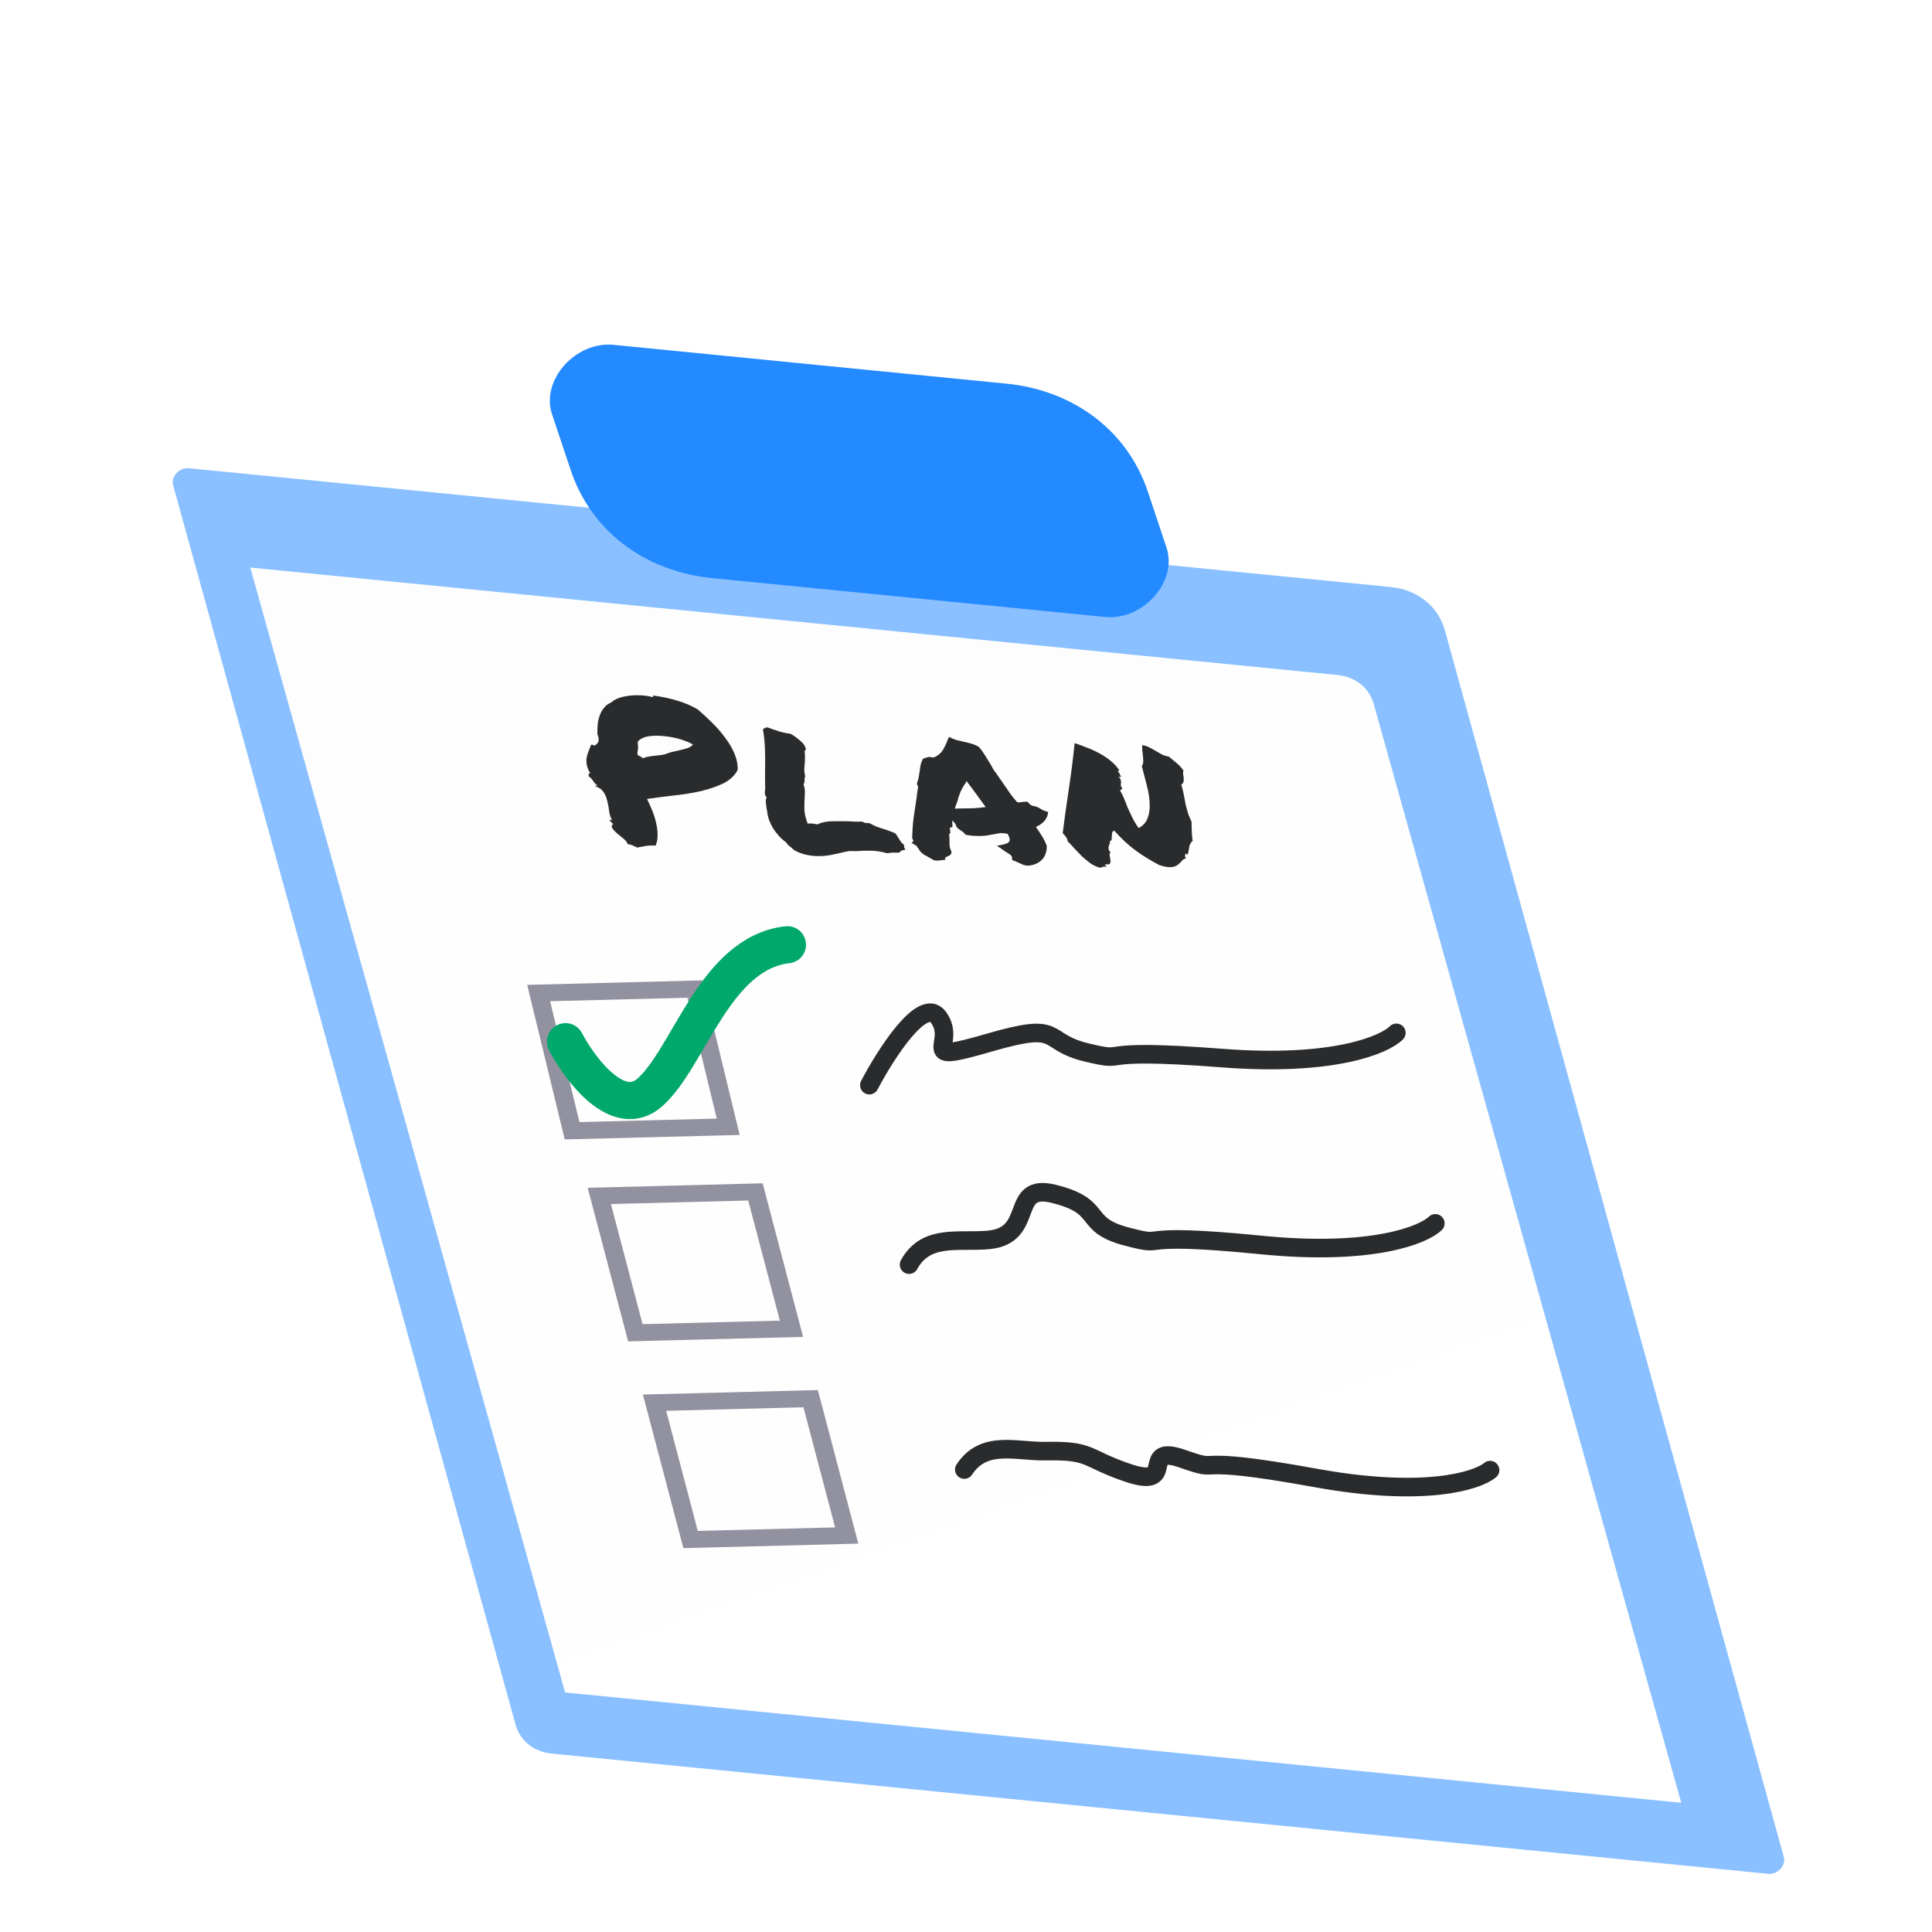 <svg width="312" height="312" viewBox="0 0 312 312" fill="none" xmlns="http://www.w3.org/2000/svg">
    <mask id="mask0_1271_5695" style="mask-type:alpha" maskUnits="userSpaceOnUse" x="0" y="0" width="312" height="312">
        <rect width="312" height="312" rx="40" fill="#C4C4C4"/>
    </mask>
    <g mask="url(#mask0_1271_5695)">
        <g filter="url(#filter0_d_1271_5695)">
            <g filter="url(#filter1_i_1271_5695)">
                <path d="M24.952 46.332C24.574 44.962 25.96 43.462 27.466 43.611L221.632 62.804C225.931 63.229 229.266 65.916 230.346 69.825L285.068 267.884C285.447 269.253 284.06 270.754 282.554 270.605L86.067 251.182C83.201 250.899 80.977 249.108 80.257 246.502L24.952 46.332Z" fill="#8AC0FF"/>
            </g>
            <g filter="url(#filter2_d_1271_5695)">
                <path d="M41.415 53.653L217.035 71.012C219.892 71.295 222.112 73.077 222.838 75.672L272.508 253.132L92.261 235.315L41.415 53.653Z" fill="white"/>
                <path d="M41.415 53.653L217.035 71.012C219.892 71.295 222.112 73.077 222.838 75.672L272.508 253.132L92.261 235.315L41.415 53.653Z" fill="url(#paint0_linear_1271_5695)" fill-opacity="0.2"/>
            </g>
            <path d="M140.394 143.241C143.069 138.15 149.046 128.833 151.557 132.291C154.697 136.614 147.545 139.928 159.739 136.378C171.933 132.829 168.053 136.202 175.551 137.98C183.049 139.758 175.073 137.151 197.426 138.874C215.309 140.251 223.591 136.729 225.497 134.795" stroke="#292B2D" stroke-width="3" stroke-linecap="round"/>
            <rect x="1.85" y="1.32" width="24.89" height="24.547" transform="matrix(1.013 -0.026 0.22 0.906 84.822 127.22)" stroke="#91919F" stroke-width="3"/>
            <path d="M91.322 136.222C93.748 140.822 99.869 148.9 104.946 144.414C111.291 138.807 115.392 121.89 127.16 120.566" stroke="#00A86B" stroke-width="6" stroke-linecap="round" stroke-linejoin="round"/>
            <path d="M146.805 172.224C149.592 167.173 154.9 168.701 159.719 168.225C167.289 167.478 162.853 158.99 170.145 160.786C178.497 162.843 174.529 165.751 181.956 167.694C189.383 169.638 181.5 166.853 203.727 169.057C221.509 170.82 229.845 167.462 231.791 165.563" stroke="#292B2D" stroke-width="3" stroke-linecap="round"/>
            <rect x="1.875" y="1.311" width="24.89" height="24.556" transform="matrix(1.013 -0.026 0.237 0.9 94.573 159.998)" stroke="#91919F" stroke-width="3"/>
            <path d="M155.727 205.317C158.915 200.484 164.055 202.435 168.877 202.343C176.453 202.198 175.139 203.501 182.226 205.879C190.343 208.602 183.783 201.045 190.992 203.582C198.201 206.118 190.609 202.703 212.486 206.677C229.988 209.857 238.542 207.16 240.631 205.414" stroke="#292B2D" stroke-width="3" stroke-linecap="round"/>
            <rect x="1.875" y="1.311" width="24.89" height="24.556" transform="matrix(1.013 -0.026 0.237 0.9 103.491 193.387)" stroke="#91919F" stroke-width="3"/>
            <path d="M96.126 94.953C96.113 94.867 96.151 94.836 96.24 94.862C96.346 94.867 96.433 94.86 96.503 94.842C96.213 94.657 95.979 94.42 95.799 94.132C95.609 93.823 95.365 93.564 95.066 93.357C95.07 93.25 95.061 93.142 95.038 93.034C95.042 92.927 95.142 92.888 95.336 92.919C95.042 92.433 94.855 91.984 94.775 91.572C94.696 91.16 94.678 90.773 94.724 90.41C94.795 90.049 94.898 89.7 95.033 89.362C95.184 89.005 95.322 88.646 95.446 88.287C95.664 88.255 95.819 88.284 95.911 88.374C95.993 88.442 96.076 88.425 96.159 88.321C96.475 88.1 96.648 87.851 96.679 87.573C96.701 87.274 96.634 86.948 96.478 86.597C96.462 86.039 96.477 85.492 96.523 84.957C96.586 84.402 96.709 83.893 96.89 83.429C97.071 82.966 97.308 82.569 97.601 82.24C97.884 81.888 98.246 81.626 98.687 81.454C98.939 81.208 99.294 80.989 99.751 80.796C100.235 80.604 100.769 80.469 101.354 80.389C101.956 80.289 102.6 80.255 103.287 80.288C103.964 80.298 104.622 80.383 105.262 80.543C105.414 80.593 105.483 80.575 105.471 80.488C105.448 80.38 105.49 80.328 105.596 80.333C106.975 80.527 108.248 80.802 109.415 81.159C110.608 81.516 111.697 81.986 112.681 82.569C113.476 83.251 114.268 83.987 115.059 84.775C115.84 85.542 116.535 86.348 117.144 87.193C117.77 88.017 118.264 88.867 118.629 89.743C118.993 90.619 119.159 91.485 119.127 92.343C118.632 93.264 117.856 93.989 116.799 94.518C115.732 95.026 114.52 95.44 113.164 95.762C111.824 96.064 110.389 96.296 108.859 96.459C107.355 96.624 105.9 96.813 104.495 97.025C104.785 97.618 105.068 98.254 105.345 98.933C105.611 99.59 105.817 100.254 105.961 100.926C106.122 101.578 106.198 102.215 106.191 102.837C106.21 103.461 106.104 104.035 105.873 104.561C105.334 104.514 104.799 104.531 104.267 104.613C103.761 104.697 103.308 104.783 102.908 104.871C102.648 104.751 102.387 104.631 102.127 104.512C101.903 104.415 101.641 104.349 101.341 104.313C101.303 104.054 101.102 103.776 100.737 103.48C100.399 103.185 100.052 102.9 99.697 102.625C99.359 102.33 99.091 102.049 98.895 101.782C98.715 101.495 98.761 101.25 99.034 101.048C98.754 100.885 98.541 100.638 98.394 100.309C98.539 100.402 98.691 100.452 98.849 100.46C98.621 100.063 98.463 99.594 98.378 99.053C98.319 98.513 98.225 97.983 98.096 97.462C97.984 96.92 97.791 96.427 97.516 95.985C97.232 95.521 96.768 95.177 96.126 94.953ZM103 87.745C103.002 87.981 103.007 88.196 103.016 88.389C103.041 88.562 103.048 88.724 103.037 88.873C103.027 89.023 103.002 89.172 102.965 89.321C102.954 89.471 102.94 89.642 102.922 89.834C103.034 89.968 103.183 90.072 103.371 90.145C103.559 90.218 103.708 90.322 103.82 90.456C104.121 90.32 104.442 90.228 104.783 90.18C105.114 90.11 105.454 90.061 105.804 90.035C106.155 90.009 106.5 89.972 106.841 89.924C107.181 89.875 107.515 89.784 107.843 89.649C108.171 89.514 108.527 89.413 108.91 89.346C109.311 89.257 109.698 89.168 110.072 89.079C110.445 88.989 110.801 88.888 111.139 88.775C111.467 88.641 111.722 88.46 111.905 88.232C111.409 87.929 110.742 87.651 109.904 87.396C109.067 87.142 108.203 86.972 107.311 86.887C106.437 86.781 105.598 86.784 104.794 86.896C104.017 87.009 103.419 87.292 103 87.745Z" fill="#292B2D"/>
            <path d="M136.349 105.59C135.698 105.752 134.98 105.911 134.196 106.067C133.412 106.223 132.584 106.281 131.713 106.239C130.392 106.177 129.226 105.853 128.216 105.268C127.977 105.021 127.785 104.85 127.64 104.758C127.522 104.666 127.403 104.575 127.285 104.483C127.183 104.371 127.08 104.227 126.976 104.05C126.522 103.728 126.115 103.365 125.754 102.962C125.384 102.536 125.066 102.113 124.801 101.693C124.553 101.252 124.345 100.812 124.176 100.375C124.033 99.939 123.94 99.526 123.896 99.138C123.91 99.053 123.898 98.966 123.858 98.879C123.846 98.792 123.828 98.695 123.806 98.586C123.755 98.24 123.71 97.906 123.669 97.582C123.654 97.259 123.699 96.982 123.803 96.751C123.61 96.548 123.512 96.329 123.51 96.093C123.508 95.857 123.53 95.643 123.574 95.452C123.573 94.636 123.564 93.949 123.548 93.39C123.548 92.81 123.554 92.242 123.564 91.684C123.573 90.718 123.562 89.763 123.528 88.816C123.495 87.87 123.388 86.846 123.206 85.742C123.369 85.642 123.493 85.573 123.579 85.534C123.718 85.498 123.836 85.471 123.932 85.454C124.495 85.674 125.138 85.898 125.86 86.126C126.572 86.331 127.139 86.444 127.562 86.464C127.822 86.584 127.993 86.678 128.075 86.746C128.147 86.793 128.22 86.839 128.292 86.885C128.71 87.184 129.093 87.492 129.441 87.809C129.779 88.104 130.016 88.491 130.151 88.97C130.081 89.16 130.006 89.253 129.927 89.249C129.99 89.681 130.011 90.047 129.989 90.347C129.993 90.648 129.985 90.948 129.963 91.247C129.925 91.567 129.899 91.888 129.887 92.21C129.875 92.531 129.924 92.931 130.033 93.408C129.976 93.513 129.941 93.608 129.927 93.693C129.94 93.779 129.944 93.876 129.94 93.983C129.936 94.09 129.924 94.208 129.903 94.336C129.899 94.443 129.851 94.537 129.758 94.619C129.932 95.185 130.005 95.639 129.977 95.981C129.974 96.325 129.959 96.668 129.93 97.01C129.896 97.631 129.889 98.253 129.908 98.876C129.953 99.501 130.13 100.218 130.439 101.027C130.551 100.989 130.66 100.973 130.766 100.978C130.898 100.984 131.017 100.99 131.123 100.995C131.361 101.006 131.653 101.052 131.999 101.133C132.635 100.82 133.401 100.652 134.296 100.63C135.218 100.61 136.136 100.61 137.051 100.632C137.421 100.65 137.79 100.667 138.16 100.685C138.53 100.703 138.864 100.697 139.161 100.668C139.448 100.789 139.622 100.862 139.685 100.886C139.764 100.89 139.87 100.895 140.002 100.901C140.187 100.91 140.35 100.929 140.492 100.957C140.916 101.213 141.298 101.403 141.638 101.526C141.977 101.65 142.325 101.763 142.681 101.866C143.011 101.967 143.332 102.079 143.645 102.201C143.974 102.303 144.31 102.448 144.653 102.636L145.56 104.063C145.833 104.27 145.971 104.405 145.973 104.469C146.052 104.645 146.057 104.774 145.991 104.857L146.231 105.222C145.864 105.269 145.621 105.333 145.502 105.413C145.408 105.495 145.32 105.587 145.237 105.69C145.036 105.702 144.882 105.706 144.776 105.701C144.697 105.697 144.618 105.693 144.539 105.689C144.169 105.672 143.744 105.705 143.265 105.79C142.463 105.559 141.68 105.425 140.914 105.388C140.623 105.375 140.324 105.371 140.017 105.378C139.71 105.385 139.403 105.392 139.095 105.399C138.798 105.427 138.482 105.445 138.149 105.45C137.842 105.457 137.516 105.452 137.173 105.436L136.349 105.59Z" fill="#292B2D"/>
            <path d="M169.038 104.792C169.045 105.158 168.979 105.53 168.837 105.91C168.713 106.269 168.508 106.592 168.222 106.879C167.952 107.145 167.611 107.365 167.197 107.539C166.783 107.712 166.303 107.797 165.758 107.792C165.386 107.71 165.114 107.622 164.942 107.528C164.807 107.457 164.659 107.386 164.498 107.314C164.399 107.266 164.305 107.229 164.216 107.204C164.144 107.157 164.076 107.122 164.014 107.098L163.465 106.91L163.433 106.49C163.408 106.317 163.336 106.185 163.218 106.094C163.09 105.98 162.868 105.83 162.552 105.643C162.443 105.574 162.335 105.504 162.226 105.435C162.118 105.365 162.022 105.296 161.94 105.228L160.988 104.571L161.956 104.392C162.548 104.269 162.896 104.093 163 103.862C163.13 103.632 163.042 103.23 162.735 102.658C162.168 102.545 161.714 102.512 161.373 102.561C161.059 102.61 160.737 102.67 160.406 102.74C159.979 102.827 159.534 102.903 159.072 102.966C158.625 103.01 158.112 103.017 157.531 102.99C157.319 102.98 157.121 102.97 156.936 102.962C156.742 102.931 156.534 102.9 156.313 102.868L155.887 102.783C155.727 102.539 155.615 102.405 155.553 102.381C155.48 102.334 155.408 102.288 155.336 102.242C155.155 102.126 154.946 101.976 154.709 101.793C154.489 101.59 154.356 101.347 154.308 101.066C154.088 100.862 153.921 100.661 153.806 100.462C153.765 100.718 153.768 100.986 153.816 101.268L153.804 101.589L153.437 101.636C153.394 101.656 153.379 101.709 153.391 101.795C153.394 101.86 153.406 101.914 153.425 101.958L153.476 102.507C153.443 102.549 153.409 102.59 153.376 102.632C153.333 102.651 153.295 102.681 153.262 102.723C153.297 102.918 153.318 103.112 153.327 103.305C153.336 103.499 153.339 103.682 153.338 103.853C153.333 104.132 153.341 104.412 153.363 104.692C153.4 104.951 153.491 105.213 153.635 105.477L153.637 105.832C153.564 105.957 153.468 106.06 153.348 106.14C153.219 106.198 153.09 106.257 152.96 106.315C152.927 106.356 152.867 106.396 152.781 106.435C152.712 106.453 152.656 106.472 152.613 106.492L152.655 106.848L152.209 106.891C151.938 106.921 151.741 106.944 151.619 106.959C151.523 106.976 151.395 106.981 151.237 106.974L150.826 106.922C150.448 106.711 150.155 106.546 149.947 106.429C149.73 106.29 149.492 106.161 149.232 106.041C148.877 105.767 148.657 105.563 148.572 105.43C148.487 105.297 148.406 105.175 148.331 105.065C148.22 104.93 148.145 104.819 148.106 104.732C148.04 104.643 147.971 104.575 147.899 104.529L147.208 104.11L147.512 103.834L147.303 103.277C147.333 102.183 147.409 101.135 147.531 100.132C147.68 99.13 147.832 98.107 147.987 97.062C148.043 96.722 148.084 96.38 148.113 96.038C148.168 95.697 148.223 95.356 148.278 95.015C148.223 94.948 148.175 94.871 148.136 94.783C148.097 94.696 148.08 94.598 148.084 94.491C148.208 94.132 148.299 93.814 148.357 93.538C148.406 93.24 148.454 92.942 148.502 92.643C148.547 92.28 148.597 91.929 148.653 91.588C148.734 91.248 148.864 90.9 149.041 90.544L149.572 90.343C149.642 90.325 149.725 90.308 149.82 90.291C149.907 90.252 150.016 90.236 150.148 90.242L150.771 90.336C151.384 90.086 151.856 89.722 152.186 89.244C152.506 88.744 152.796 88.146 153.055 87.45L153.246 87.008L153.878 87.296C154.039 87.368 154.254 87.442 154.521 87.519C154.778 87.575 155.053 87.641 155.347 87.72C155.861 87.83 156.354 87.95 156.826 88.08C157.297 88.21 157.714 88.39 158.076 88.622C158.39 88.981 158.6 89.248 158.705 89.425C158.809 89.602 158.927 89.779 159.058 89.957C159.303 90.333 159.535 90.709 159.754 91.085C159.999 91.461 160.238 91.88 160.469 92.342C160.767 92.721 161.039 93.099 161.284 93.476C161.546 93.832 161.8 94.198 162.045 94.575C162.411 95.107 162.773 95.629 163.13 96.14C163.476 96.628 163.853 97.097 164.26 97.546C164.471 97.556 164.608 97.573 164.671 97.597C164.783 97.56 164.901 97.533 165.023 97.517C165.172 97.503 165.334 97.489 165.509 97.476L165.93 97.464L166.235 97.8C166.31 97.911 166.491 98.027 166.778 98.148C167.131 98.186 167.411 98.264 167.618 98.381C167.816 98.477 168.005 98.582 168.186 98.698C168.331 98.791 168.466 98.862 168.591 98.911L169.273 99.136L169.176 99.615C169.088 99.997 168.875 100.362 168.54 100.711C168.22 101.04 167.811 101.31 167.311 101.522C167.396 101.655 167.467 101.788 167.526 101.919C167.601 102.03 167.694 102.153 167.806 102.287C168.051 102.663 168.288 103.05 168.517 103.447C168.745 103.845 168.926 104.25 169.059 104.665L169.038 104.792ZM155.053 98.557C155.826 98.551 156.519 98.541 157.134 98.527C157.765 98.493 158.447 98.429 159.181 98.335C158.703 97.668 158.203 96.979 157.679 96.267C157.145 95.533 156.603 94.81 156.053 94.097L155.962 94.414C155.639 94.85 155.353 95.341 155.105 95.887C154.883 96.435 154.713 96.953 154.594 97.441C154.524 97.631 154.453 97.82 154.382 98.01C154.312 98.2 154.254 98.391 154.21 98.582C154.359 98.567 154.499 98.563 154.631 98.57C154.79 98.577 154.93 98.573 155.053 98.557Z" fill="#292B2D"/>
            <path d="M179.964 102.156C179.745 102.188 179.627 102.301 179.61 102.493C179.582 102.664 179.559 102.845 179.542 103.037C179.55 103.231 179.541 103.413 179.513 103.583C179.502 103.733 179.404 103.804 179.22 103.795C179.271 103.969 179.26 104.119 179.187 104.244C179.14 104.371 179.098 104.508 179.06 104.657C179.013 104.783 179.002 104.933 179.028 105.106C179.043 105.257 179.153 105.445 179.356 105.669C179.203 105.79 179.154 105.971 179.209 106.209C179.263 106.448 179.3 106.675 179.318 106.891C179.363 107.108 179.34 107.289 179.25 107.435C179.16 107.581 178.899 107.633 178.466 107.591C178.426 107.675 178.437 107.729 178.5 107.753C178.563 107.778 178.636 107.857 178.721 107.989C178.411 107.932 178.192 107.932 178.062 107.99C177.969 108.072 177.822 108.118 177.62 108.13C177.06 107.975 176.535 107.725 176.045 107.379C175.581 107.035 175.13 106.66 174.69 106.252C174.267 105.824 173.856 105.397 173.46 104.97C173.089 104.545 172.743 104.174 172.422 103.858C172.393 103.621 172.304 103.391 172.154 103.169C171.993 102.926 171.813 102.724 171.613 102.564C171.891 100.345 172.221 97.978 172.6 95.463C172.98 92.947 173.296 90.462 173.546 88.005C174.242 88.231 174.939 88.489 175.637 88.78C176.352 89.05 177.02 89.361 177.642 89.713C178.291 90.066 178.884 90.469 179.423 90.924C179.952 91.357 180.386 91.84 180.726 92.371C180.732 92.5 180.691 92.552 180.601 92.526C180.529 92.48 180.481 92.488 180.458 92.551C180.612 92.666 180.699 92.745 180.719 92.789C180.765 92.834 180.784 92.878 180.777 92.921C180.797 92.965 180.826 93.03 180.865 93.118C180.894 93.184 180.978 93.284 181.116 93.42C181 93.393 180.926 93.4 180.893 93.441C180.886 93.484 180.807 93.48 180.655 93.43C180.868 93.676 180.982 93.875 180.998 94.026C181.04 94.178 181.05 94.318 181.03 94.446C180.999 94.552 180.992 94.68 181.007 94.831C181.013 94.96 181.105 95.137 181.281 95.36C181.202 95.356 181.146 95.375 181.113 95.416C181.096 95.437 181.084 95.468 181.077 95.511C181.061 95.532 181.036 95.563 181.002 95.604C180.986 95.625 180.933 95.622 180.844 95.597C181.138 96.083 181.379 96.567 181.568 97.048C181.756 97.529 181.949 98.021 182.148 98.524C182.362 99.007 182.605 99.523 182.876 100.072C183.136 100.6 183.473 101.153 183.885 101.73C184.631 101.315 185.12 100.759 185.353 100.061C185.612 99.365 185.713 98.576 185.656 97.693C185.625 96.811 185.473 95.859 185.199 94.837C184.925 93.815 184.654 92.772 184.387 91.707C184.537 91.522 184.615 91.289 184.62 91.01C184.625 90.731 184.612 90.441 184.581 90.139C184.54 89.815 184.504 89.502 184.473 89.2C184.432 88.876 184.432 88.586 184.474 88.331C184.89 88.393 185.269 88.519 185.611 88.707C185.97 88.874 186.312 89.062 186.638 89.271C186.954 89.457 187.283 89.645 187.625 89.833C187.957 89.999 188.332 90.113 188.747 90.176C189.23 90.564 189.682 90.939 190.102 91.303C190.523 91.666 190.86 92.047 191.116 92.446C191.062 92.615 191.044 92.807 191.062 93.023C191.107 93.24 191.139 93.456 191.157 93.671C191.175 93.887 191.163 94.09 191.118 94.281C191.064 94.451 190.948 94.595 190.769 94.716C190.943 95.282 191.072 95.803 191.155 96.279C191.254 96.735 191.34 97.19 191.413 97.644C191.513 98.1 191.635 98.578 191.78 99.079C191.916 99.557 192.129 100.093 192.419 100.687C192.432 101.181 192.447 101.708 192.463 102.267C192.479 102.825 192.524 103.332 192.597 103.786C192.301 104.051 192.122 104.376 192.06 104.759C191.998 105.142 191.923 105.525 191.835 105.908C191.768 105.99 191.712 106.009 191.666 105.964C191.62 105.919 191.513 105.882 191.345 105.852C191.41 105.941 191.439 106.007 191.432 106.049C191.426 106.092 191.406 106.134 191.372 106.175C191.356 106.196 191.349 106.239 191.352 106.303C191.381 106.369 191.446 106.458 191.548 106.57C191.237 106.684 190.99 106.855 190.806 107.082C190.623 107.31 190.404 107.514 190.148 107.695C189.919 107.877 189.582 107.99 189.135 108.033C188.716 108.078 188.087 107.973 187.25 107.718C185.874 107.009 184.573 106.207 183.347 105.311C182.147 104.417 181.019 103.365 179.964 102.156Z" fill="#292B2D"/>
            <g filter="url(#filter3_i_1271_5695)">
                <path d="M82.151 43.901C80.312 38.395 85.922 32.077 92.108 32.689L155.515 38.956C166.458 40.038 175.099 46.624 178.353 56.364L181.378 65.419C183.218 70.925 177.608 77.243 171.422 76.631L108.014 70.363C97.071 69.282 88.431 62.696 85.177 52.956L82.151 43.901Z" fill="#248AFF"/>
            </g>
        </g>
    </g>
    <defs>
        <filter id="filter0_d_1271_5695" x="-23.111" y="16.648" width="356.242" height="333.968" filterUnits="userSpaceOnUse" color-interpolation-filters="sRGB">
            <feFlood flood-opacity="0" result="BackgroundImageFix"/>
            <feColorMatrix in="SourceAlpha" type="matrix" values="0 0 0 0 0 0 0 0 0 0 0 0 0 0 0 0 0 0 127 0" result="hardAlpha"/>
            <feOffset dy="32"/>
            <feGaussianBlur stdDeviation="24"/>
            <feColorMatrix type="matrix" values="0 0 0 0 0 0 0 0 0 0 0 0 0 0 0 0 0 0 0.08 0"/>
            <feBlend mode="normal" in2="BackgroundImageFix" result="effect1_dropShadow_1271_5695"/>
            <feBlend mode="normal" in="SourceGraphic" in2="effect1_dropShadow_1271_5695" result="shape"/>
        </filter>
        <filter id="filter1_i_1271_5695" x="24.889" y="43.6" width="263.242" height="227.015" filterUnits="userSpaceOnUse" color-interpolation-filters="sRGB">
            <feFlood flood-opacity="0" result="BackgroundImageFix"/>
            <feBlend mode="normal" in="SourceGraphic" in2="BackgroundImageFix" result="shape"/>
            <feColorMatrix in="SourceAlpha" type="matrix" values="0 0 0 0 0 0 0 0 0 0 0 0 0 0 0 0 0 0 127 0" result="hardAlpha"/>
            <feOffset dx="3"/>
            <feGaussianBlur stdDeviation="4"/>
            <feComposite in2="hardAlpha" operator="arithmetic" k2="-1" k3="1"/>
            <feColorMatrix type="matrix" values="0 0 0 0 0.831 0 0 0 0 0.443 0 0 0 0 0.169 0 0 0 0.24 0"/>
            <feBlend mode="normal" in2="shape" result="effect1_innerShadow_1271_5695"/>
        </filter>
        <filter id="filter2_d_1271_5695" x="40.415" y="53.653" width="232.093" height="205.479" filterUnits="userSpaceOnUse" color-interpolation-filters="sRGB">
            <feFlood flood-opacity="0" result="BackgroundImageFix"/>
            <feColorMatrix in="SourceAlpha" type="matrix" values="0 0 0 0 0 0 0 0 0 0 0 0 0 0 0 0 0 0 127 0" result="hardAlpha"/>
            <feOffset dx="-1" dy="6"/>
            <feColorMatrix type="matrix" values="0 0 0 0 0.912 0 0 0 0 0.912 0 0 0 0 0.912 0 0 0 1 0"/>
            <feBlend mode="normal" in2="BackgroundImageFix" result="effect1_dropShadow_1271_5695"/>
            <feBlend mode="normal" in="SourceGraphic" in2="effect1_dropShadow_1271_5695" result="shape"/>
        </filter>
        <filter id="filter3_i_1271_5695" x="81.796" y="24.648" width="106.937" height="52.025" filterUnits="userSpaceOnUse" color-interpolation-filters="sRGB">
            <feFlood flood-opacity="0" result="BackgroundImageFix"/>
            <feBlend mode="normal" in="SourceGraphic" in2="BackgroundImageFix" result="shape"/>
            <feColorMatrix in="SourceAlpha" type="matrix" values="0 0 0 0 0 0 0 0 0 0 0 0 0 0 0 0 0 0 127 0" result="hardAlpha"/>
            <feOffset dx="7" dy="-9"/>
            <feGaussianBlur stdDeviation="4"/>
            <feComposite in2="hardAlpha" operator="arithmetic" k2="-1" k3="1"/>
            <feColorMatrix type="matrix" values="0 0 0 0 0.466 0 0 0 0 0.26 0 0 0 0 0.879 0 0 0 1 0"/>
            <feBlend mode="overlay" in2="shape" result="effect1_innerShadow_1271_5695"/>
        </filter>
        <linearGradient id="paint0_linear_1271_5695" x1="127.891" y1="24.261" x2="207.801" y2="252.366" gradientUnits="userSpaceOnUse">
            <stop stop-opacity="0.04"/>
            <stop offset="1" stop-opacity="0"/>
        </linearGradient>
    </defs>
</svg>
